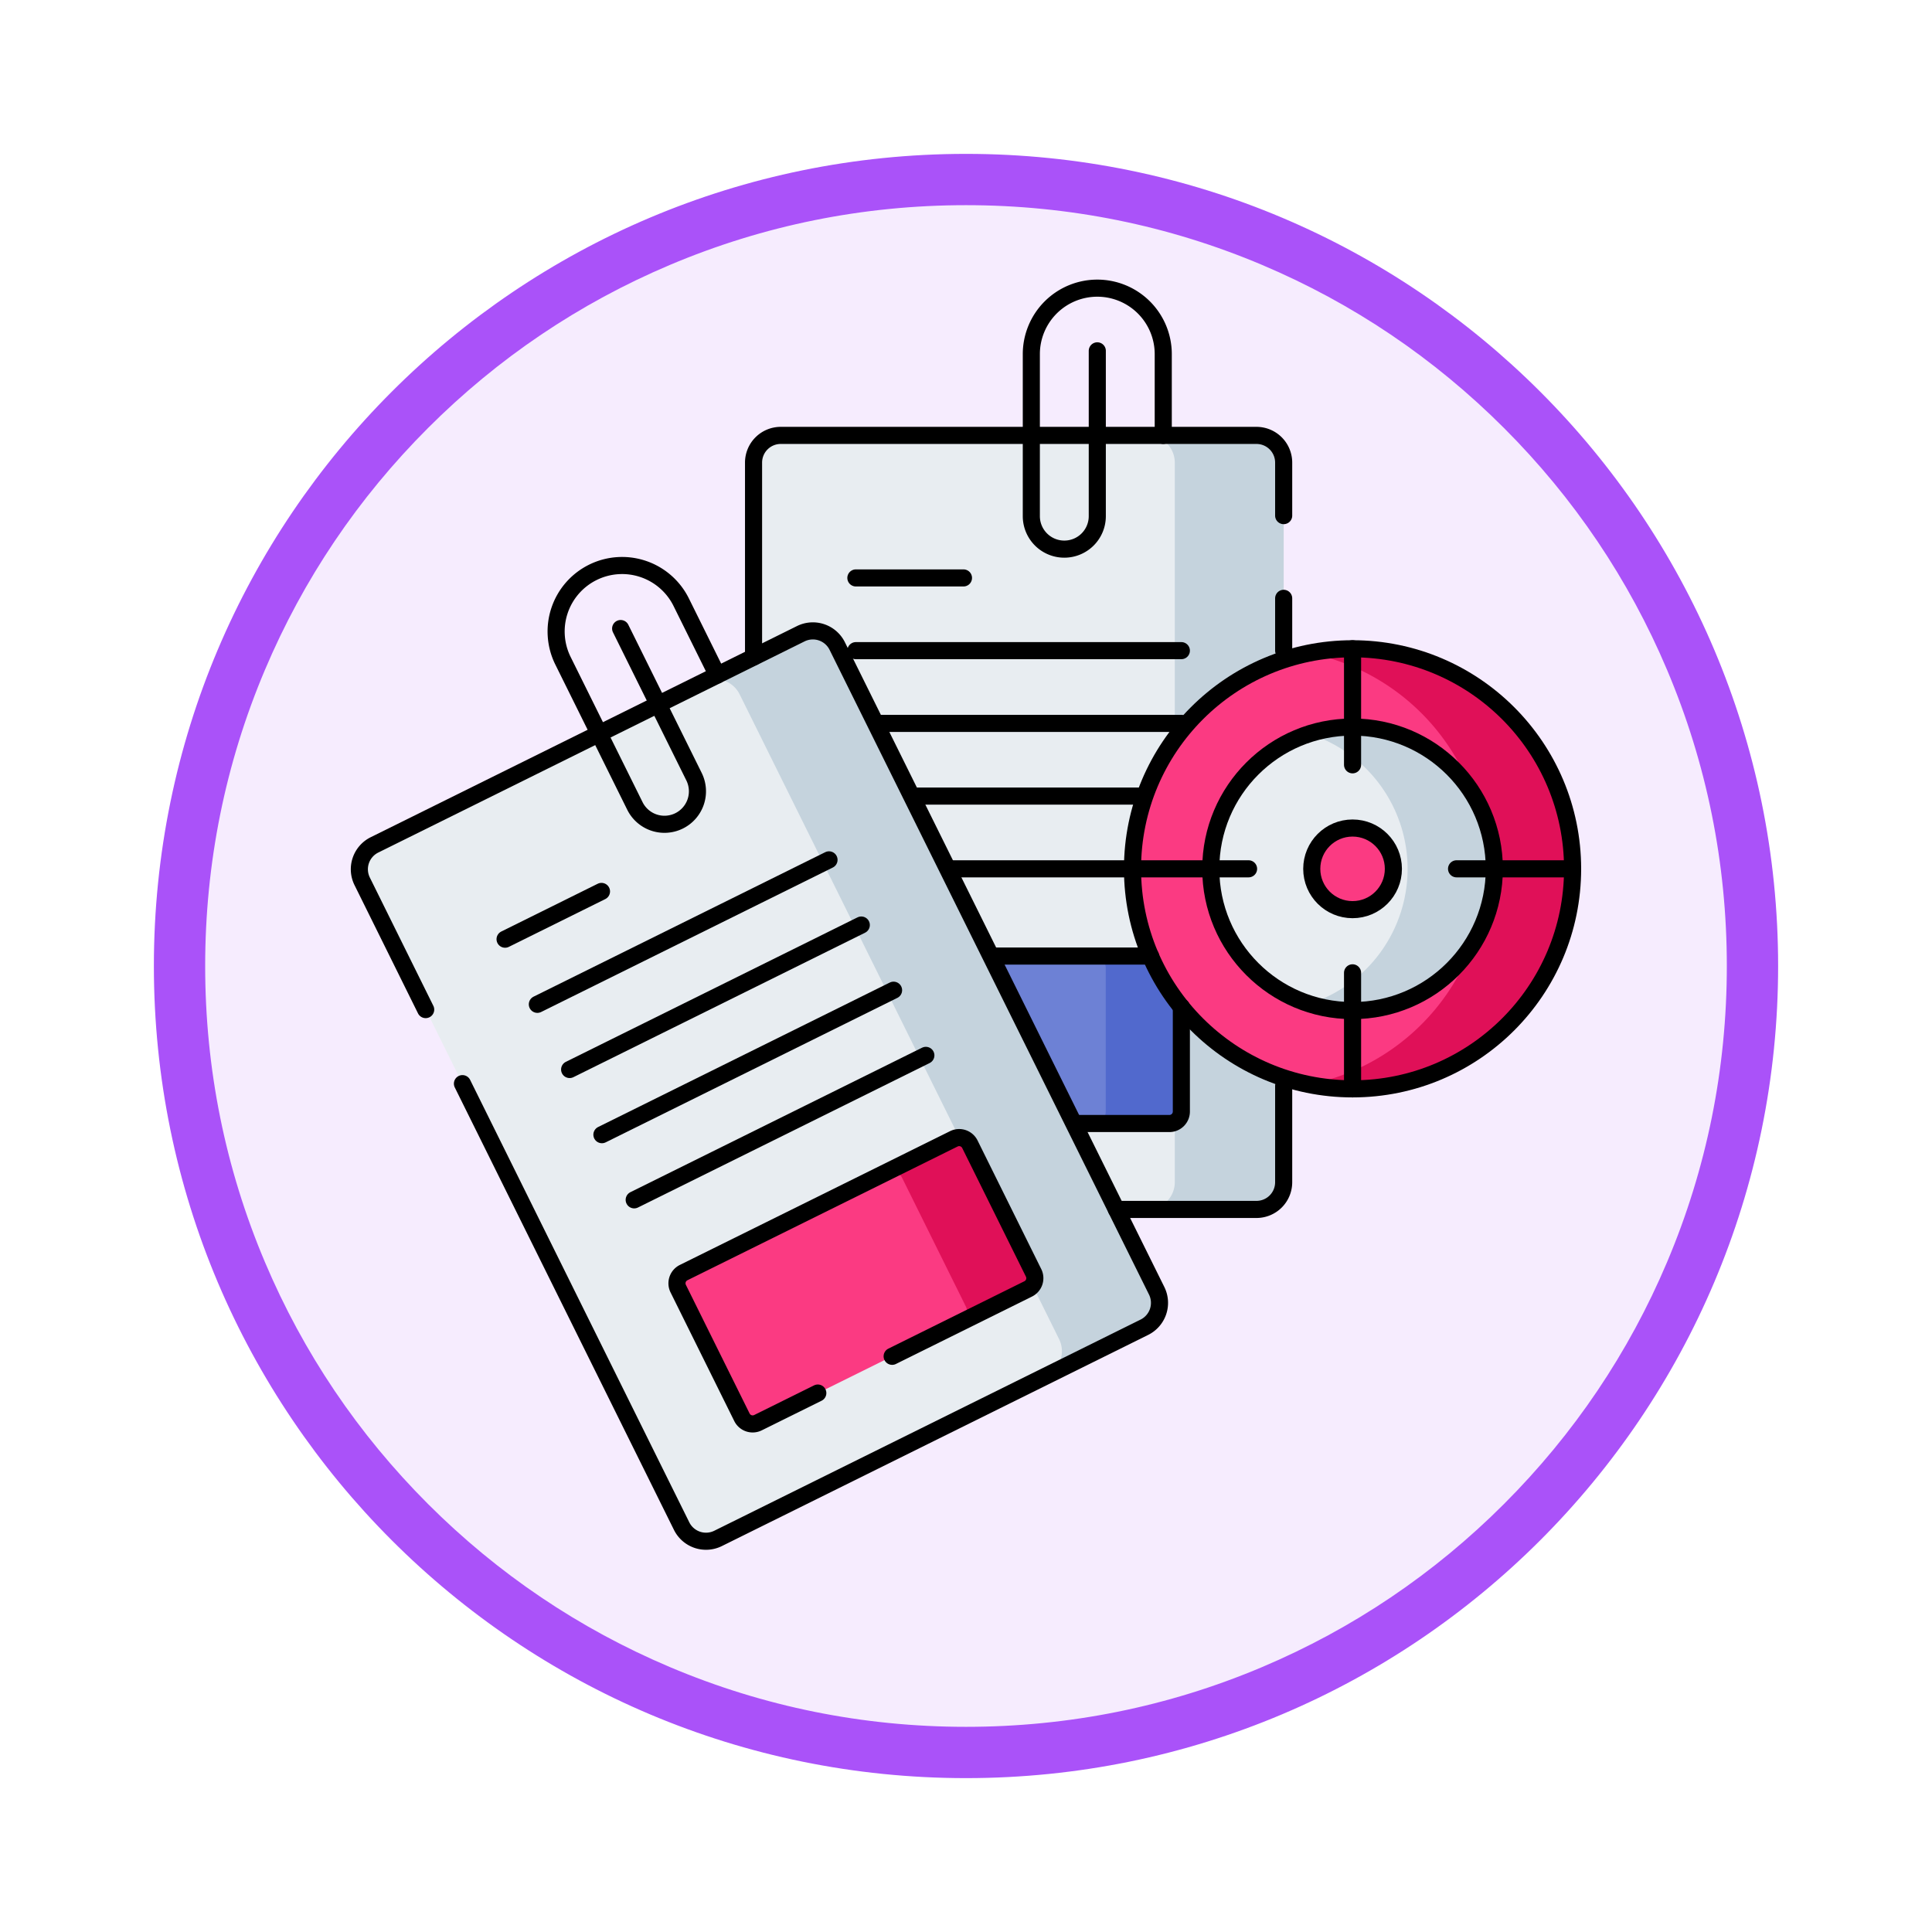 <svg xmlns="http://www.w3.org/2000/svg" xmlns:xlink="http://www.w3.org/1999/xlink" width="113" height="113" viewBox="0 0 113 113">
  <defs>
    <filter id="Trazado_982547" x="0" y="0" width="113" height="113" filterUnits="userSpaceOnUse">
      <feOffset dy="3" input="SourceAlpha"/>
      <feGaussianBlur stdDeviation="3" result="blur"/>
      <feFlood flood-opacity="0.161"/>
      <feComposite operator="in" in2="blur"/>
      <feComposite in="SourceGraphic"/>
    </filter>
  </defs>
  <g id="Grupo_1208311" data-name="Grupo 1208311" transform="translate(-793.49 -1758.216)">
    <g id="Grupo_1208028" data-name="Grupo 1208028" transform="translate(0 -3869.209)">
      <g id="Grupo_1177675" data-name="Grupo 1177675" transform="translate(-4493 3707.152)">
        <g id="Grupo_1176928" data-name="Grupo 1176928" transform="translate(5295.49 1926.273)">
          <g id="Grupo_1172322" data-name="Grupo 1172322" transform="translate(0 0)">
            <g id="Grupo_1164700" data-name="Grupo 1164700">
              <g id="Grupo_1160931" data-name="Grupo 1160931">
                <g id="Grupo_1160749" data-name="Grupo 1160749">
                  <g id="Grupo_1158891" data-name="Grupo 1158891">
                    <g id="Grupo_1157406" data-name="Grupo 1157406">
                      <g id="Grupo_1155793" data-name="Grupo 1155793">
                        <g id="Grupo_1154704" data-name="Grupo 1154704">
                          <g id="Grupo_1150790" data-name="Grupo 1150790">
                            <g id="Grupo_1154214" data-name="Grupo 1154214">
                              <g id="Grupo_1152583" data-name="Grupo 1152583">
                                <g id="Grupo_1146973" data-name="Grupo 1146973">
                                  <g id="Grupo_1146954" data-name="Grupo 1146954">
                                    <g transform="matrix(1, 0, 0, 1, -9, -6)" filter="url(#Trazado_982547)">
                                      <g id="Trazado_982547-2" data-name="Trazado 982547" transform="translate(9 6)" fill="#f6ecfe">
                                        <path d="M 47.5 93.5 C 41.289 93.5 35.265 92.284 29.595 89.886 C 24.118 87.569 19.198 84.252 14.973 80.027 C 10.748 75.802 7.431 70.882 5.114 65.405 C 2.716 59.735 1.5 53.711 1.5 47.5 C 1.5 41.289 2.716 35.265 5.114 29.595 C 7.431 24.118 10.748 19.198 14.973 14.973 C 19.198 10.748 24.118 7.431 29.595 5.114 C 35.265 2.716 41.289 1.5 47.5 1.5 C 53.711 1.5 59.735 2.716 65.405 5.114 C 70.882 7.431 75.802 10.748 80.027 14.973 C 84.252 19.198 87.569 24.118 89.886 29.595 C 92.284 35.265 93.5 41.289 93.5 47.5 C 93.5 53.711 92.284 59.735 89.886 65.405 C 87.569 70.882 84.252 75.802 80.027 80.027 C 75.802 84.252 70.882 87.569 65.405 89.886 C 59.735 92.284 53.711 93.5 47.5 93.5 Z" stroke="none"/>
                                        <path d="M 47.5 3 C 41.491 3 35.664 4.176 30.18 6.496 C 24.881 8.737 20.122 11.946 16.034 16.034 C 11.946 20.121 8.737 24.881 6.496 30.179 C 4.176 35.664 3 41.491 3 47.5 C 3 53.509 4.176 59.336 6.496 64.82 C 8.737 70.119 11.946 74.878 16.034 78.966 C 20.122 83.054 24.881 86.263 30.18 88.504 C 35.664 90.824 41.491 92 47.5 92 C 53.509 92 59.336 90.824 64.821 88.504 C 70.119 86.263 74.878 83.054 78.966 78.966 C 83.054 74.878 86.263 70.119 88.504 64.82 C 90.824 59.336 92 53.509 92 47.5 C 92 41.491 90.824 35.664 88.504 30.179 C 86.263 24.881 83.054 20.121 78.966 16.034 C 74.878 11.946 70.119 8.737 64.821 6.496 C 59.336 4.176 53.509 3 47.5 3 M 47.5 0 C 73.734 0 95 21.266 95 47.5 C 95 73.733 73.734 95 47.5 95 C 21.266 95 7.62939453125e-06 73.733 7.62939453125e-06 47.5 C 7.62939453125e-06 21.266 21.266 0 47.5 0 Z" stroke="none" fill="#aa52f9"/>
                                      </g>
                                    </g>
                                  </g>
                                </g>
                              </g>
                            </g>
                          </g>
                        </g>
                      </g>
                    </g>
                  </g>
                </g>
              </g>
            </g>
          </g>
        </g>
      </g>
    </g>
    <g id="mood-board_10605851" transform="translate(799.11 1767.57)">
      <g id="Grupo_1208284" data-name="Grupo 1208284" transform="translate(15.399 16.112)">
        <g id="Grupo_1208280" data-name="Grupo 1208280" transform="translate(0 0)">
          <g id="Grupo_1208275" data-name="Grupo 1208275" transform="translate(23.055)">
            <g id="Grupo_1208274" data-name="Grupo 1208274">
              <path id="Trazado_1047976" data-name="Trazado 1047976" d="M201.156,111.178H173.332a1.592,1.592,0,0,1-1.591-1.591V67.5a1.591,1.591,0,0,1,1.591-1.591h27.823a1.592,1.592,0,0,1,1.591,1.591v42.088A1.591,1.591,0,0,1,201.156,111.178Z" transform="translate(-171.741 -65.906)" fill="#e8edf1"/>
              <path id="Trazado_1047977" data-name="Trazado 1047977" d="M335.98,67.494v42.088a1.591,1.591,0,0,1-1.591,1.591h-6.369a1.591,1.591,0,0,0,1.591-1.591V67.494a1.592,1.592,0,0,0-1.591-1.591h6.369A1.592,1.592,0,0,1,335.98,67.494Z" transform="translate(-304.973 -65.903)" fill="#c5d3dd"/>
              <g id="Grupo_1208273" data-name="Grupo 1208273" transform="translate(5.984 30.45)">
                <g id="Grupo_1208272" data-name="Grupo 1208272" transform="translate(0 0)">
                  <path id="Trazado_1047978" data-name="Trazado 1047978" d="M230.661,282.193H213.023a.7.7,0,0,1-.7-.7v-8.4a.7.7,0,0,1,.7-.7h17.638a.7.7,0,0,1,.7.7v8.4A.7.7,0,0,1,230.661,282.193Z" transform="translate(-212.323 -272.395)" fill="#6d81d5"/>
                  <path id="Trazado_1047979" data-name="Trazado 1047979" d="M311.8,273.091v8.4a.7.7,0,0,1-.7.7h-4.424a.7.7,0,0,0,.7-.7v-8.4a.7.7,0,0,0-.7-.7H311.1A.7.7,0,0,1,311.8,273.091Z" transform="translate(-292.761 -272.391)" fill="#5169cd"/>
                </g>
              </g>
            </g>
          </g>
          <g id="Grupo_1208279" data-name="Grupo 1208279" transform="translate(0 11.429)">
            <g id="Grupo_1208278" data-name="Grupo 1208278">
              <path id="Trazado_1047980" data-name="Trazado 1047980" d="M61.311,184.143l-24.932,12.35a1.591,1.591,0,0,1-2.133-.72L15.565,158.058a1.591,1.591,0,0,1,.72-2.133l24.932-12.35a1.591,1.591,0,0,1,2.133.72L62.031,182.01A1.592,1.592,0,0,1,61.311,184.143Z" transform="translate(-15.399 -143.41)" fill="#e8edf1"/>
              <path id="Trazado_1047981" data-name="Trazado 1047981" d="M159.61,144.293l18.682,37.714a1.591,1.591,0,0,1-.72,2.133l-5.707,2.827a1.591,1.591,0,0,0,.72-2.133L153.9,147.12a1.592,1.592,0,0,0-2.132-.72l5.707-2.827A1.592,1.592,0,0,1,159.61,144.293Z" transform="translate(-131.66 -143.408)" fill="#c5d3dd"/>
              <g id="Grupo_1208277" data-name="Grupo 1208277" transform="translate(18.576 29.639)">
                <g id="Grupo_1208276" data-name="Grupo 1208276">
                  <path id="Trazado_1047982" data-name="Trazado 1047982" d="M161.907,353.254,146.1,361.083a.7.7,0,0,1-.937-.316l-3.727-7.525a.7.7,0,0,1,.316-.937l15.805-7.829a.7.7,0,0,1,.937.316l3.727,7.525A.7.7,0,0,1,161.907,353.254Z" transform="translate(-141.364 -344.401)" fill="#fb3a82"/>
                  <path id="Trazado_1047983" data-name="Trazado 1047983" d="M229.2,344.786l3.728,7.525a.7.7,0,0,1-.316.937l-3.965,1.964a.7.7,0,0,0,.316-.937l-3.728-7.525a.7.7,0,0,0-.937-.316l3.965-1.964A.7.7,0,0,1,229.2,344.786Z" transform="translate(-212.069 -344.397)" fill="#e01058"/>
                </g>
              </g>
            </g>
          </g>
        </g>
        <g id="Grupo_1208283" data-name="Grupo 1208283" transform="translate(45.22 12.479)">
          <g id="Grupo_1208281" data-name="Grupo 1208281">
            <circle id="Elipse_12538" data-name="Elipse 12538" cx="12.87" cy="12.87" r="12.87" fill="#fb3a82"/>
            <path id="Trazado_1047984" data-name="Trazado 1047984" d="M407.535,163.4a12.87,12.87,0,0,1-15.405,12.618,12.87,12.87,0,0,0,0-25.236A12.87,12.87,0,0,1,407.535,163.4Z" transform="translate(-381.795 -150.53)" fill="#e01058"/>
            <circle id="Elipse_12539" data-name="Elipse 12539" cx="8.292" cy="8.292" r="8.292" transform="translate(4.578 4.578)" fill="#e8edf1"/>
            <path id="Trazado_1047985" data-name="Trazado 1047985" d="M402.957,189.866a8.3,8.3,0,0,1-10.828,7.9,8.295,8.295,0,0,0,0-15.793,8.3,8.3,0,0,1,10.828,7.9Z" transform="translate(-381.794 -176.995)" fill="#c5d3dd"/>
          </g>
          <g id="Grupo_1208282" data-name="Grupo 1208282" transform="translate(10.484 10.484)">
            <circle id="Elipse_12540" data-name="Elipse 12540" cx="2.387" cy="2.387" r="2.387" fill="#fb3a82"/>
          </g>
        </g>
      </g>
      <g id="Grupo_1208310" data-name="Grupo 1208310" transform="translate(15.399 7.5)">
        <g id="Grupo_1208303" data-name="Grupo 1208303" transform="translate(0)">
          <g id="Grupo_1208293" data-name="Grupo 1208293" transform="translate(23.055)">
            <g id="Grupo_1208291" data-name="Grupo 1208291" transform="translate(0 8.613)">
              <path id="Trazado_1047986" data-name="Trazado 1047986" d="M325.426,323.955v5.627a1.591,1.591,0,0,1-1.591,1.591H315.64" transform="translate(-294.42 -285.902)" fill="none" stroke="#000" stroke-linecap="round" stroke-linejoin="round" stroke-miterlimit="10" stroke-width="1"/>
              <line id="Línea_903" data-name="Línea 903" y2="3.06" transform="translate(31.006 9.528)" fill="none" stroke="#000" stroke-linecap="round" stroke-linejoin="round" stroke-miterlimit="10" stroke-width="1"/>
              <path id="Trazado_1047987" data-name="Trazado 1047987" d="M171.74,78.872V67.5a1.591,1.591,0,0,1,1.591-1.591h27.824a1.591,1.591,0,0,1,1.591,1.591v3.1" transform="translate(-171.74 -65.91)" fill="none" stroke="#000" stroke-linecap="round" stroke-linejoin="round" stroke-miterlimit="10" stroke-width="1"/>
              <g id="Grupo_1208290" data-name="Grupo 1208290" transform="translate(5.985 8.335)">
                <g id="Grupo_1208285" data-name="Grupo 1208285" transform="translate(8.168 22.116)">
                  <path id="Trazado_1047988" data-name="Trazado 1047988" d="M306.227,292.57v6.121a.7.7,0,0,1-.7.7H300.14" transform="translate(-295.358 -289.596)" fill="none" stroke="#000" stroke-linecap="round" stroke-linejoin="round" stroke-miterlimit="10" stroke-width="1"/>
                  <line id="Línea_904" data-name="Línea 904" x1="9.068" fill="none" stroke="#000" stroke-linecap="round" stroke-linejoin="round" stroke-miterlimit="10" stroke-width="1"/>
                </g>
                <g id="Grupo_1208289" data-name="Grupo 1208289">
                  <g id="Grupo_1208286" data-name="Grupo 1208286" transform="translate(3.433 12.761)">
                    <line id="Línea_905" data-name="Línea 905" x2="13.305" fill="none" stroke="#000" stroke-linecap="round" stroke-linejoin="round" stroke-miterlimit="10" stroke-width="1"/>
                    <line id="Línea_906" data-name="Línea 906" x2="10.215" transform="translate(2.095 4.253)" fill="none" stroke="#000" stroke-linecap="round" stroke-linejoin="round" stroke-miterlimit="10" stroke-width="1"/>
                  </g>
                  <g id="Grupo_1208287" data-name="Grupo 1208287" transform="translate(1.445 8.507)">
                    <line id="Línea_907" data-name="Línea 907" x2="17.593" fill="none" stroke="#000" stroke-linecap="round" stroke-linejoin="round" stroke-miterlimit="10" stroke-width="1"/>
                  </g>
                  <g id="Grupo_1208288" data-name="Grupo 1208288">
                    <line id="Línea_908" data-name="Línea 908" x2="6.293" fill="none" stroke="#000" stroke-linecap="round" stroke-linejoin="round" stroke-miterlimit="10" stroke-width="1"/>
                    <line id="Línea_909" data-name="Línea 909" x2="19.037" transform="translate(0 4.253)" fill="none" stroke="#000" stroke-linecap="round" stroke-linejoin="round" stroke-miterlimit="10" stroke-width="1"/>
                  </g>
                </g>
              </g>
            </g>
            <g id="Grupo_1208292" data-name="Grupo 1208292" transform="translate(16.247)">
              <path id="Trazado_1047989" data-name="Trazado 1047989" d="M285.775,11.167v9.668a1.929,1.929,0,0,1-1.929,1.929h0a1.929,1.929,0,0,1-1.929-1.929V11.358A3.858,3.858,0,0,1,285.775,7.5h0a3.858,3.858,0,0,1,3.858,3.858v4.754" transform="translate(-281.917 -7.5)" fill="none" stroke="#000" stroke-linecap="round" stroke-linejoin="round" stroke-miterlimit="10" stroke-width="1"/>
            </g>
          </g>
          <g id="Grupo_1208302" data-name="Grupo 1208302" transform="translate(0 16.22)">
            <g id="Grupo_1208300" data-name="Grupo 1208300" transform="translate(0 3.822)">
              <path id="Trazado_1047990" data-name="Trazado 1047990" d="M21.429,169.895l12.819,25.878a1.591,1.591,0,0,0,2.133.72l24.932-12.35a1.591,1.591,0,0,0,.72-2.133L43.35,144.3a1.591,1.591,0,0,0-2.133-.72l-24.932,12.35a1.591,1.591,0,0,0-.72,2.133l3.713,7.5" transform="translate(-15.4 -143.41)" fill="none" stroke="#000" stroke-linecap="round" stroke-linejoin="round" stroke-miterlimit="10" stroke-width="1"/>
              <g id="Grupo_1208299" data-name="Grupo 1208299" transform="translate(8.522 13.396)">
                <g id="Grupo_1208294" data-name="Grupo 1208294" transform="translate(10.054 16.243)">
                  <path id="Trazado_1047991" data-name="Trazado 1047991" d="M153.951,357.195l7.957-3.942a.7.7,0,0,0,.316-.937l-3.727-7.525a.7.7,0,0,0-.937-.316L141.754,352.3a.7.7,0,0,0-.316.937l3.727,7.525a.7.7,0,0,0,.937.316l3.5-1.733" transform="translate(-141.365 -344.402)" fill="none" stroke="#000" stroke-linecap="round" stroke-linejoin="round" stroke-miterlimit="10" stroke-width="1"/>
                </g>
                <g id="Grupo_1208298" data-name="Grupo 1208298" transform="translate(0)">
                  <g id="Grupo_1208295" data-name="Grupo 1208295" transform="translate(5.664 7.624)">
                    <line id="Línea_910" data-name="Línea 910" y1="8.45" x2="17.059" fill="none" stroke="#000" stroke-linecap="round" stroke-linejoin="round" stroke-miterlimit="10" stroke-width="1"/>
                    <line id="Línea_911" data-name="Línea 911" y1="8.45" x2="17.059" transform="translate(1.888 3.811)" fill="none" stroke="#000" stroke-linecap="round" stroke-linejoin="round" stroke-miterlimit="10" stroke-width="1"/>
                  </g>
                  <g id="Grupo_1208296" data-name="Grupo 1208296" transform="translate(3.776 3.812)">
                    <line id="Línea_912" data-name="Línea 912" y1="8.45" x2="17.059" fill="none" stroke="#000" stroke-linecap="round" stroke-linejoin="round" stroke-miterlimit="10" stroke-width="1"/>
                  </g>
                  <g id="Grupo_1208297" data-name="Grupo 1208297">
                    <line id="Línea_913" data-name="Línea 913" y1="2.794" x2="5.639" transform="translate(0 1.846)" fill="none" stroke="#000" stroke-linecap="round" stroke-linejoin="round" stroke-miterlimit="10" stroke-width="1"/>
                    <line id="Línea_914" data-name="Línea 914" y1="8.45" x2="17.059" transform="translate(1.888)" fill="none" stroke="#000" stroke-linecap="round" stroke-linejoin="round" stroke-miterlimit="10" stroke-width="1"/>
                  </g>
                </g>
              </g>
            </g>
            <g id="Grupo_1208301" data-name="Grupo 1208301" transform="translate(11.506 0)">
              <path id="Trazado_1047992" data-name="Trazado 1047992" d="M97.2,121.182l4.291,8.663a1.929,1.929,0,0,1-.872,2.585h0a1.929,1.929,0,0,1-2.585-.872l-4.207-8.492a3.858,3.858,0,0,1,1.745-5.17h0a3.858,3.858,0,0,1,5.17,1.745l2.11,4.26" transform="translate(-93.424 -117.493)" fill="none" stroke="#000" stroke-linecap="round" stroke-linejoin="round" stroke-miterlimit="10" stroke-width="1"/>
            </g>
          </g>
        </g>
        <g id="Grupo_1208309" data-name="Grupo 1208309" transform="translate(45.22 21.092)">
          <g id="Grupo_1208304" data-name="Grupo 1208304">
            <circle id="Elipse_12541" data-name="Elipse 12541" cx="12.87" cy="12.87" r="12.87" fill="none" stroke="#000" stroke-linecap="round" stroke-linejoin="round" stroke-miterlimit="10" stroke-width="1"/>
            <circle id="Elipse_12542" data-name="Elipse 12542" cx="8.292" cy="8.292" r="8.292" transform="translate(4.578 4.578)" fill="none" stroke="#000" stroke-linecap="round" stroke-linejoin="round" stroke-miterlimit="10" stroke-width="1"/>
          </g>
          <g id="Grupo_1208305" data-name="Grupo 1208305" transform="translate(10.484 10.484)">
            <circle id="Elipse_12543" data-name="Elipse 12543" cx="2.387" cy="2.387" r="2.387" fill="none" stroke="#000" stroke-linecap="round" stroke-linejoin="round" stroke-miterlimit="10" stroke-width="1"/>
          </g>
          <g id="Grupo_1208308" data-name="Grupo 1208308" transform="translate(0 0)">
            <g id="Grupo_1208306" data-name="Grupo 1208306" transform="translate(12.87)">
              <line id="Línea_915" data-name="Línea 915" y2="6.787" fill="none" stroke="#000" stroke-linecap="round" stroke-linejoin="round" stroke-miterlimit="10" stroke-width="1"/>
              <line id="Línea_916" data-name="Línea 916" y2="6.788" transform="translate(0 18.953)" fill="none" stroke="#000" stroke-linecap="round" stroke-linejoin="round" stroke-miterlimit="10" stroke-width="1"/>
            </g>
            <g id="Grupo_1208307" data-name="Grupo 1208307" transform="translate(0 12.87)">
              <line id="Línea_917" data-name="Línea 917" x1="6.787" transform="translate(18.953)" fill="none" stroke="#000" stroke-linecap="round" stroke-linejoin="round" stroke-miterlimit="10" stroke-width="1"/>
              <line id="Línea_918" data-name="Línea 918" x1="6.788" fill="none" stroke="#000" stroke-linecap="round" stroke-linejoin="round" stroke-miterlimit="10" stroke-width="1"/>
            </g>
          </g>
        </g>
      </g>
    </g>
  </g>
</svg>

